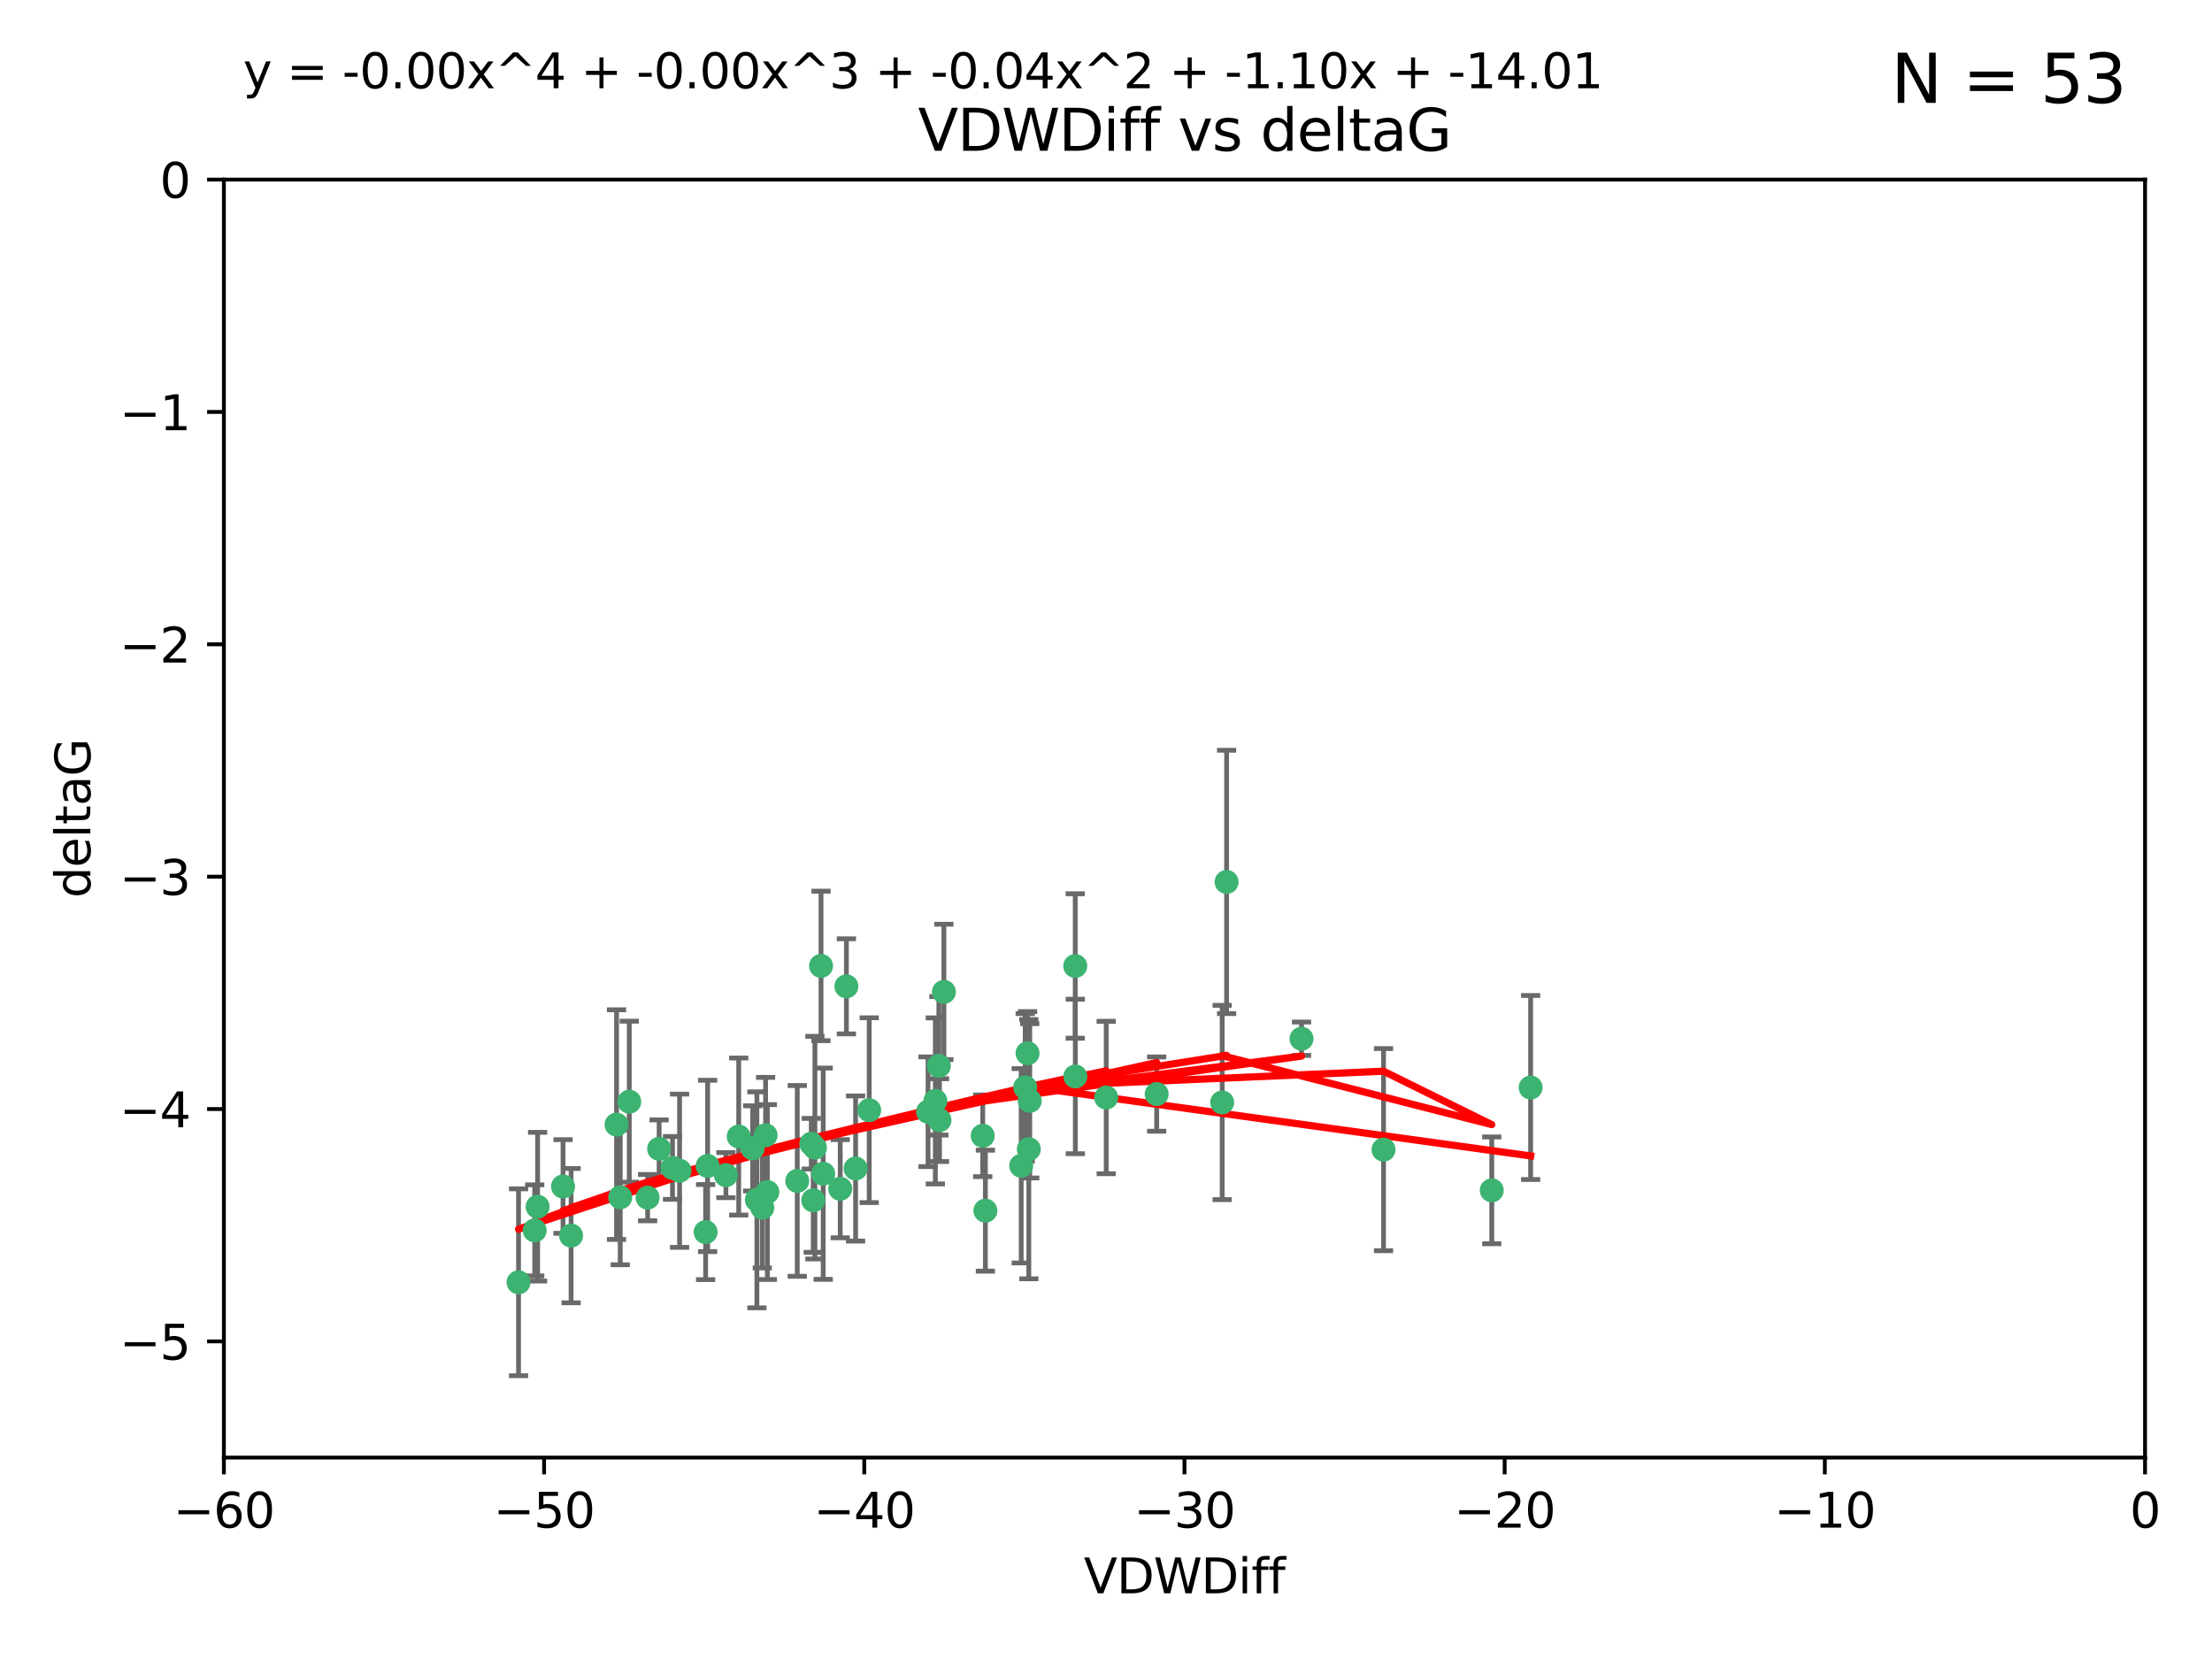 <?xml version="1.0" encoding="utf-8" standalone="no"?>
<!DOCTYPE svg PUBLIC "-//W3C//DTD SVG 1.1//EN"
  "http://www.w3.org/Graphics/SVG/1.1/DTD/svg11.dtd">
<svg xmlns:xlink="http://www.w3.org/1999/xlink" width="460.8pt" height="345.6pt" viewBox="0 0 460.8 345.6" xmlns="http://www.w3.org/2000/svg" version="1.1">
 <defs>
  <style type="text/css">*{stroke-linejoin: round; stroke-linecap: butt}</style>
 </defs>
 <g id="figure_1">
  <g id="patch_1">
   <path d="M 0 345.6 
L 460.8 345.6 
L 460.8 0 
L 0 0 
z
" style="fill: #ffffff"/>
  </g>
  <g id="axes_1">
   <g id="patch_2">
    <path d="M 46.64 303.64 
L 446.85 303.64 
L 446.85 37.411 
L 46.64 37.411 
z
" style="fill: #ffffff"/>
   </g>
   <g id="PathCollection_1">
    <defs>
     <path id="m7bb1dbc755" d="M 0 1.118 
C 0.297 1.118 0.581 1 0.791 0.791 
C 1 0.581 1.118 0.297 1.118 0 
C 1.118 -0.297 1 -0.581 0.791 -0.791 
C 0.581 -1 0.297 -1.118 0 -1.118 
C -0.297 -1.118 -0.581 -1 -0.791 -0.791 
C -1 -0.581 -1.118 -0.297 -1.118 0 
C -1.118 0.297 -1 0.581 -0.791 0.791 
C -0.581 1 -0.297 1.118 0 1.118 
z
" style="stroke: #3cb371"/>
    </defs>
    <g clip-path="url(#p9fa5719223)">
     <use xlink:href="#m7bb1dbc755" x="111.995" y="251.376" style="fill: #3cb371; stroke: #3cb371"/>
     <use xlink:href="#m7bb1dbc755" x="151.221" y="244.802" style="fill: #3cb371; stroke: #3cb371"/>
     <use xlink:href="#m7bb1dbc755" x="111.391" y="256.313" style="fill: #3cb371; stroke: #3cb371"/>
     <use xlink:href="#m7bb1dbc755" x="128.438" y="234.279" style="fill: #3cb371; stroke: #3cb371"/>
     <use xlink:href="#m7bb1dbc755" x="153.89" y="236.761" style="fill: #3cb371; stroke: #3cb371"/>
     <use xlink:href="#m7bb1dbc755" x="108.022" y="267.123" style="fill: #3cb371; stroke: #3cb371"/>
     <use xlink:href="#m7bb1dbc755" x="147.41" y="242.885" style="fill: #3cb371; stroke: #3cb371"/>
     <use xlink:href="#m7bb1dbc755" x="166.085" y="246.006" style="fill: #3cb371; stroke: #3cb371"/>
     <use xlink:href="#m7bb1dbc755" x="129.205" y="249.42" style="fill: #3cb371; stroke: #3cb371"/>
     <use xlink:href="#m7bb1dbc755" x="181.071" y="231.275" style="fill: #3cb371; stroke: #3cb371"/>
     <use xlink:href="#m7bb1dbc755" x="169.007" y="238.257" style="fill: #3cb371; stroke: #3cb371"/>
     <use xlink:href="#m7bb1dbc755" x="169.761" y="239.079" style="fill: #3cb371; stroke: #3cb371"/>
     <use xlink:href="#m7bb1dbc755" x="140.098" y="243.297" style="fill: #3cb371; stroke: #3cb371"/>
     <use xlink:href="#m7bb1dbc755" x="171.486" y="244.506" style="fill: #3cb371; stroke: #3cb371"/>
     <use xlink:href="#m7bb1dbc755" x="118.968" y="257.405" style="fill: #3cb371; stroke: #3cb371"/>
     <use xlink:href="#m7bb1dbc755" x="131.089" y="229.501" style="fill: #3cb371; stroke: #3cb371"/>
     <use xlink:href="#m7bb1dbc755" x="134.911" y="249.489" style="fill: #3cb371; stroke: #3cb371"/>
     <use xlink:href="#m7bb1dbc755" x="158.798" y="251.587" style="fill: #3cb371; stroke: #3cb371"/>
     <use xlink:href="#m7bb1dbc755" x="156.79" y="239.231" style="fill: #3cb371; stroke: #3cb371"/>
     <use xlink:href="#m7bb1dbc755" x="175.035" y="247.636" style="fill: #3cb371; stroke: #3cb371"/>
     <use xlink:href="#m7bb1dbc755" x="141.568" y="243.883" style="fill: #3cb371; stroke: #3cb371"/>
     <use xlink:href="#m7bb1dbc755" x="171.035" y="201.217" style="fill: #3cb371; stroke: #3cb371"/>
     <use xlink:href="#m7bb1dbc755" x="169.413" y="250.053" style="fill: #3cb371; stroke: #3cb371"/>
     <use xlink:href="#m7bb1dbc755" x="240.957" y="227.915" style="fill: #3cb371; stroke: #3cb371"/>
     <use xlink:href="#m7bb1dbc755" x="157.674" y="249.947" style="fill: #3cb371; stroke: #3cb371"/>
     <use xlink:href="#m7bb1dbc755" x="146.995" y="256.665" style="fill: #3cb371; stroke: #3cb371"/>
     <use xlink:href="#m7bb1dbc755" x="117.288" y="247.167" style="fill: #3cb371; stroke: #3cb371"/>
     <use xlink:href="#m7bb1dbc755" x="137.308" y="239.326" style="fill: #3cb371; stroke: #3cb371"/>
     <use xlink:href="#m7bb1dbc755" x="214.511" y="229.326" style="fill: #3cb371; stroke: #3cb371"/>
     <use xlink:href="#m7bb1dbc755" x="223.993" y="201.236" style="fill: #3cb371; stroke: #3cb371"/>
     <use xlink:href="#m7bb1dbc755" x="212.736" y="242.854" style="fill: #3cb371; stroke: #3cb371"/>
     <use xlink:href="#m7bb1dbc755" x="195.715" y="233.345" style="fill: #3cb371; stroke: #3cb371"/>
     <use xlink:href="#m7bb1dbc755" x="178.237" y="243.424" style="fill: #3cb371; stroke: #3cb371"/>
     <use xlink:href="#m7bb1dbc755" x="224.011" y="224.244" style="fill: #3cb371; stroke: #3cb371"/>
     <use xlink:href="#m7bb1dbc755" x="193.329" y="231.598" style="fill: #3cb371; stroke: #3cb371"/>
     <use xlink:href="#m7bb1dbc755" x="204.72" y="236.603" style="fill: #3cb371; stroke: #3cb371"/>
     <use xlink:href="#m7bb1dbc755" x="271.132" y="216.388" style="fill: #3cb371; stroke: #3cb371"/>
     <use xlink:href="#m7bb1dbc755" x="195.583" y="222.034" style="fill: #3cb371; stroke: #3cb371"/>
     <use xlink:href="#m7bb1dbc755" x="196.632" y="206.631" style="fill: #3cb371; stroke: #3cb371"/>
     <use xlink:href="#m7bb1dbc755" x="205.275" y="252.205" style="fill: #3cb371; stroke: #3cb371"/>
     <use xlink:href="#m7bb1dbc755" x="159.855" y="248.33" style="fill: #3cb371; stroke: #3cb371"/>
     <use xlink:href="#m7bb1dbc755" x="159.489" y="236.492" style="fill: #3cb371; stroke: #3cb371"/>
     <use xlink:href="#m7bb1dbc755" x="230.445" y="228.634" style="fill: #3cb371; stroke: #3cb371"/>
     <use xlink:href="#m7bb1dbc755" x="213.569" y="226.513" style="fill: #3cb371; stroke: #3cb371"/>
     <use xlink:href="#m7bb1dbc755" x="176.321" y="205.474" style="fill: #3cb371; stroke: #3cb371"/>
     <use xlink:href="#m7bb1dbc755" x="194.849" y="229.336" style="fill: #3cb371; stroke: #3cb371"/>
     <use xlink:href="#m7bb1dbc755" x="214.061" y="219.415" style="fill: #3cb371; stroke: #3cb371"/>
     <use xlink:href="#m7bb1dbc755" x="255.522" y="183.726" style="fill: #3cb371; stroke: #3cb371"/>
     <use xlink:href="#m7bb1dbc755" x="254.602" y="229.664" style="fill: #3cb371; stroke: #3cb371"/>
     <use xlink:href="#m7bb1dbc755" x="310.762" y="247.971" style="fill: #3cb371; stroke: #3cb371"/>
     <use xlink:href="#m7bb1dbc755" x="288.215" y="239.49" style="fill: #3cb371; stroke: #3cb371"/>
     <use xlink:href="#m7bb1dbc755" x="214.32" y="239.393" style="fill: #3cb371; stroke: #3cb371"/>
     <use xlink:href="#m7bb1dbc755" x="318.857" y="226.55" style="fill: #3cb371; stroke: #3cb371"/>
    </g>
   </g>
   <g id="matplotlib.axis_1">
    <g id="xtick_1">
     <g id="line2d_1">
      <defs>
       <path id="mc06d38eaef" d="M 0 0 
L 0 3.5 
" style="stroke: #000000; stroke-width: 0.8"/>
      </defs>
      <g>
       <use xlink:href="#mc06d38eaef" x="46.64" y="303.64" style="stroke: #000000; stroke-width: 0.8"/>
      </g>
     </g>
     <g id="text_1">
      <!-- −60 -->
      <g transform="translate(36.088 318.238)scale(0.1 -0.1)">
       <defs>
        <path id="DejaVuSans-2212" d="M 678 2272 
L 4684 2272 
L 4684 1741 
L 678 1741 
L 678 2272 
z
" transform="scale(0.016)"/>
        <path id="DejaVuSans-36" d="M 2113 2584 
Q 1688 2584 1439 2293 
Q 1191 2003 1191 1497 
Q 1191 994 1439 701 
Q 1688 409 2113 409 
Q 2538 409 2786 701 
Q 3034 994 3034 1497 
Q 3034 2003 2786 2293 
Q 2538 2584 2113 2584 
z
M 3366 4563 
L 3366 3988 
Q 3128 4100 2886 4159 
Q 2644 4219 2406 4219 
Q 1781 4219 1451 3797 
Q 1122 3375 1075 2522 
Q 1259 2794 1537 2939 
Q 1816 3084 2150 3084 
Q 2853 3084 3261 2657 
Q 3669 2231 3669 1497 
Q 3669 778 3244 343 
Q 2819 -91 2113 -91 
Q 1303 -91 875 529 
Q 447 1150 447 2328 
Q 447 3434 972 4092 
Q 1497 4750 2381 4750 
Q 2619 4750 2861 4703 
Q 3103 4656 3366 4563 
z
" transform="scale(0.016)"/>
        <path id="DejaVuSans-30" d="M 2034 4250 
Q 1547 4250 1301 3770 
Q 1056 3291 1056 2328 
Q 1056 1369 1301 889 
Q 1547 409 2034 409 
Q 2525 409 2770 889 
Q 3016 1369 3016 2328 
Q 3016 3291 2770 3770 
Q 2525 4250 2034 4250 
z
M 2034 4750 
Q 2819 4750 3233 4129 
Q 3647 3509 3647 2328 
Q 3647 1150 3233 529 
Q 2819 -91 2034 -91 
Q 1250 -91 836 529 
Q 422 1150 422 2328 
Q 422 3509 836 4129 
Q 1250 4750 2034 4750 
z
" transform="scale(0.016)"/>
       </defs>
       <use xlink:href="#DejaVuSans-2212"/>
       <use xlink:href="#DejaVuSans-36" x="83.789"/>
       <use xlink:href="#DejaVuSans-30" x="147.412"/>
      </g>
     </g>
    </g>
    <g id="xtick_2">
     <g id="line2d_2">
      <g>
       <use xlink:href="#mc06d38eaef" x="113.342" y="303.64" style="stroke: #000000; stroke-width: 0.8"/>
      </g>
     </g>
     <g id="text_2">
      <!-- −50 -->
      <g transform="translate(102.789 318.238)scale(0.1 -0.1)">
       <defs>
        <path id="DejaVuSans-35" d="M 691 4666 
L 3169 4666 
L 3169 4134 
L 1269 4134 
L 1269 2991 
Q 1406 3038 1543 3061 
Q 1681 3084 1819 3084 
Q 2600 3084 3056 2656 
Q 3513 2228 3513 1497 
Q 3513 744 3044 326 
Q 2575 -91 1722 -91 
Q 1428 -91 1123 -41 
Q 819 9 494 109 
L 494 744 
Q 775 591 1075 516 
Q 1375 441 1709 441 
Q 2250 441 2565 725 
Q 2881 1009 2881 1497 
Q 2881 1984 2565 2268 
Q 2250 2553 1709 2553 
Q 1456 2553 1204 2497 
Q 953 2441 691 2322 
L 691 4666 
z
" transform="scale(0.016)"/>
       </defs>
       <use xlink:href="#DejaVuSans-2212"/>
       <use xlink:href="#DejaVuSans-35" x="83.789"/>
       <use xlink:href="#DejaVuSans-30" x="147.412"/>
      </g>
     </g>
    </g>
    <g id="xtick_3">
     <g id="line2d_3">
      <g>
       <use xlink:href="#mc06d38eaef" x="180.043" y="303.64" style="stroke: #000000; stroke-width: 0.8"/>
      </g>
     </g>
     <g id="text_3">
      <!-- −40 -->
      <g transform="translate(169.491 318.238)scale(0.1 -0.1)">
       <defs>
        <path id="DejaVuSans-34" d="M 2419 4116 
L 825 1625 
L 2419 1625 
L 2419 4116 
z
M 2253 4666 
L 3047 4666 
L 3047 1625 
L 3713 1625 
L 3713 1100 
L 3047 1100 
L 3047 0 
L 2419 0 
L 2419 1100 
L 313 1100 
L 313 1709 
L 2253 4666 
z
" transform="scale(0.016)"/>
       </defs>
       <use xlink:href="#DejaVuSans-2212"/>
       <use xlink:href="#DejaVuSans-34" x="83.789"/>
       <use xlink:href="#DejaVuSans-30" x="147.412"/>
      </g>
     </g>
    </g>
    <g id="xtick_4">
     <g id="line2d_4">
      <g>
       <use xlink:href="#mc06d38eaef" x="246.745" y="303.64" style="stroke: #000000; stroke-width: 0.8"/>
      </g>
     </g>
     <g id="text_4">
      <!-- −30 -->
      <g transform="translate(236.193 318.238)scale(0.1 -0.1)">
       <defs>
        <path id="DejaVuSans-33" d="M 2597 2516 
Q 3050 2419 3304 2112 
Q 3559 1806 3559 1356 
Q 3559 666 3084 287 
Q 2609 -91 1734 -91 
Q 1441 -91 1130 -33 
Q 819 25 488 141 
L 488 750 
Q 750 597 1062 519 
Q 1375 441 1716 441 
Q 2309 441 2620 675 
Q 2931 909 2931 1356 
Q 2931 1769 2642 2001 
Q 2353 2234 1838 2234 
L 1294 2234 
L 1294 2753 
L 1863 2753 
Q 2328 2753 2575 2939 
Q 2822 3125 2822 3475 
Q 2822 3834 2567 4026 
Q 2313 4219 1838 4219 
Q 1578 4219 1281 4162 
Q 984 4106 628 3988 
L 628 4550 
Q 988 4650 1302 4700 
Q 1616 4750 1894 4750 
Q 2613 4750 3031 4423 
Q 3450 4097 3450 3541 
Q 3450 3153 3228 2886 
Q 3006 2619 2597 2516 
z
" transform="scale(0.016)"/>
       </defs>
       <use xlink:href="#DejaVuSans-2212"/>
       <use xlink:href="#DejaVuSans-33" x="83.789"/>
       <use xlink:href="#DejaVuSans-30" x="147.412"/>
      </g>
     </g>
    </g>
    <g id="xtick_5">
     <g id="line2d_5">
      <g>
       <use xlink:href="#mc06d38eaef" x="313.447" y="303.64" style="stroke: #000000; stroke-width: 0.8"/>
      </g>
     </g>
     <g id="text_5">
      <!-- −20 -->
      <g transform="translate(302.894 318.238)scale(0.1 -0.1)">
       <defs>
        <path id="DejaVuSans-32" d="M 1228 531 
L 3431 531 
L 3431 0 
L 469 0 
L 469 531 
Q 828 903 1448 1529 
Q 2069 2156 2228 2338 
Q 2531 2678 2651 2914 
Q 2772 3150 2772 3378 
Q 2772 3750 2511 3984 
Q 2250 4219 1831 4219 
Q 1534 4219 1204 4116 
Q 875 4013 500 3803 
L 500 4441 
Q 881 4594 1212 4672 
Q 1544 4750 1819 4750 
Q 2544 4750 2975 4387 
Q 3406 4025 3406 3419 
Q 3406 3131 3298 2873 
Q 3191 2616 2906 2266 
Q 2828 2175 2409 1742 
Q 1991 1309 1228 531 
z
" transform="scale(0.016)"/>
       </defs>
       <use xlink:href="#DejaVuSans-2212"/>
       <use xlink:href="#DejaVuSans-32" x="83.789"/>
       <use xlink:href="#DejaVuSans-30" x="147.412"/>
      </g>
     </g>
    </g>
    <g id="xtick_6">
     <g id="line2d_6">
      <g>
       <use xlink:href="#mc06d38eaef" x="380.148" y="303.64" style="stroke: #000000; stroke-width: 0.8"/>
      </g>
     </g>
     <g id="text_6">
      <!-- −10 -->
      <g transform="translate(369.596 318.238)scale(0.1 -0.1)">
       <defs>
        <path id="DejaVuSans-31" d="M 794 531 
L 1825 531 
L 1825 4091 
L 703 3866 
L 703 4441 
L 1819 4666 
L 2450 4666 
L 2450 531 
L 3481 531 
L 3481 0 
L 794 0 
L 794 531 
z
" transform="scale(0.016)"/>
       </defs>
       <use xlink:href="#DejaVuSans-2212"/>
       <use xlink:href="#DejaVuSans-31" x="83.789"/>
       <use xlink:href="#DejaVuSans-30" x="147.412"/>
      </g>
     </g>
    </g>
    <g id="xtick_7">
     <g id="line2d_7">
      <g>
       <use xlink:href="#mc06d38eaef" x="446.85" y="303.64" style="stroke: #000000; stroke-width: 0.8"/>
      </g>
     </g>
     <g id="text_7">
      <!-- 0 -->
      <g transform="translate(443.669 318.238)scale(0.1 -0.1)">
       <use xlink:href="#DejaVuSans-30"/>
      </g>
     </g>
    </g>
    <g id="text_8">
     <!-- VDWDiff -->
     <g transform="translate(225.772 331.917)scale(0.1 -0.1)">
      <defs>
       <path id="DejaVuSans-56" d="M 1831 0 
L 50 4666 
L 709 4666 
L 2188 738 
L 3669 4666 
L 4325 4666 
L 2547 0 
L 1831 0 
z
" transform="scale(0.016)"/>
       <path id="DejaVuSans-44" d="M 1259 4147 
L 1259 519 
L 2022 519 
Q 2988 519 3436 956 
Q 3884 1394 3884 2338 
Q 3884 3275 3436 3711 
Q 2988 4147 2022 4147 
L 1259 4147 
z
M 628 4666 
L 1925 4666 
Q 3281 4666 3915 4102 
Q 4550 3538 4550 2338 
Q 4550 1131 3912 565 
Q 3275 0 1925 0 
L 628 0 
L 628 4666 
z
" transform="scale(0.016)"/>
       <path id="DejaVuSans-57" d="M 213 4666 
L 850 4666 
L 1831 722 
L 2809 4666 
L 3519 4666 
L 4500 722 
L 5478 4666 
L 6119 4666 
L 4947 0 
L 4153 0 
L 3169 4050 
L 2175 0 
L 1381 0 
L 213 4666 
z
" transform="scale(0.016)"/>
       <path id="DejaVuSans-69" d="M 603 3500 
L 1178 3500 
L 1178 0 
L 603 0 
L 603 3500 
z
M 603 4863 
L 1178 4863 
L 1178 4134 
L 603 4134 
L 603 4863 
z
" transform="scale(0.016)"/>
       <path id="DejaVuSans-66" d="M 2375 4863 
L 2375 4384 
L 1825 4384 
Q 1516 4384 1395 4259 
Q 1275 4134 1275 3809 
L 1275 3500 
L 2222 3500 
L 2222 3053 
L 1275 3053 
L 1275 0 
L 697 0 
L 697 3053 
L 147 3053 
L 147 3500 
L 697 3500 
L 697 3744 
Q 697 4328 969 4595 
Q 1241 4863 1831 4863 
L 2375 4863 
z
" transform="scale(0.016)"/>
      </defs>
      <use xlink:href="#DejaVuSans-56"/>
      <use xlink:href="#DejaVuSans-44" x="68.408"/>
      <use xlink:href="#DejaVuSans-57" x="145.41"/>
      <use xlink:href="#DejaVuSans-44" x="244.287"/>
      <use xlink:href="#DejaVuSans-69" x="321.289"/>
      <use xlink:href="#DejaVuSans-66" x="349.072"/>
      <use xlink:href="#DejaVuSans-66" x="384.277"/>
     </g>
    </g>
   </g>
   <g id="matplotlib.axis_2">
    <g id="ytick_1">
     <g id="line2d_8">
      <defs>
       <path id="md6493ea6c4" d="M 0 0 
L -3.5 0 
" style="stroke: #000000; stroke-width: 0.8"/>
      </defs>
      <g>
       <use xlink:href="#md6493ea6c4" x="46.64" y="279.437" style="stroke: #000000; stroke-width: 0.8"/>
      </g>
     </g>
     <g id="text_9">
      <!-- −5 -->
      <g transform="translate(24.898 283.237)scale(0.1 -0.1)">
       <use xlink:href="#DejaVuSans-2212"/>
       <use xlink:href="#DejaVuSans-35" x="83.789"/>
      </g>
     </g>
    </g>
    <g id="ytick_2">
     <g id="line2d_9">
      <g>
       <use xlink:href="#md6493ea6c4" x="46.64" y="231.032" style="stroke: #000000; stroke-width: 0.8"/>
      </g>
     </g>
     <g id="text_10">
      <!-- −4 -->
      <g transform="translate(24.898 234.831)scale(0.1 -0.1)">
       <use xlink:href="#DejaVuSans-2212"/>
       <use xlink:href="#DejaVuSans-34" x="83.789"/>
      </g>
     </g>
    </g>
    <g id="ytick_3">
     <g id="line2d_10">
      <g>
       <use xlink:href="#md6493ea6c4" x="46.64" y="182.627" style="stroke: #000000; stroke-width: 0.8"/>
      </g>
     </g>
     <g id="text_11">
      <!-- −3 -->
      <g transform="translate(24.898 186.426)scale(0.1 -0.1)">
       <use xlink:href="#DejaVuSans-2212"/>
       <use xlink:href="#DejaVuSans-33" x="83.789"/>
      </g>
     </g>
    </g>
    <g id="ytick_4">
     <g id="line2d_11">
      <g>
       <use xlink:href="#md6493ea6c4" x="46.64" y="134.222" style="stroke: #000000; stroke-width: 0.8"/>
      </g>
     </g>
     <g id="text_12">
      <!-- −2 -->
      <g transform="translate(24.898 138.021)scale(0.1 -0.1)">
       <use xlink:href="#DejaVuSans-2212"/>
       <use xlink:href="#DejaVuSans-32" x="83.789"/>
      </g>
     </g>
    </g>
    <g id="ytick_5">
     <g id="line2d_12">
      <g>
       <use xlink:href="#md6493ea6c4" x="46.64" y="85.816" style="stroke: #000000; stroke-width: 0.8"/>
      </g>
     </g>
     <g id="text_13">
      <!-- −1 -->
      <g transform="translate(24.898 89.616)scale(0.1 -0.1)">
       <use xlink:href="#DejaVuSans-2212"/>
       <use xlink:href="#DejaVuSans-31" x="83.789"/>
      </g>
     </g>
    </g>
    <g id="ytick_6">
     <g id="line2d_13">
      <g>
       <use xlink:href="#md6493ea6c4" x="46.64" y="37.411" style="stroke: #000000; stroke-width: 0.8"/>
      </g>
     </g>
     <g id="text_14">
      <!-- 0 -->
      <g transform="translate(33.278 41.21)scale(0.1 -0.1)">
       <use xlink:href="#DejaVuSans-30"/>
      </g>
     </g>
    </g>
    <g id="text_15">
     <!-- deltaG -->
     <g transform="translate(18.818 187.064)rotate(-90)scale(0.1 -0.1)">
      <defs>
       <path id="DejaVuSans-64" d="M 2906 2969 
L 2906 4863 
L 3481 4863 
L 3481 0 
L 2906 0 
L 2906 525 
Q 2725 213 2448 61 
Q 2172 -91 1784 -91 
Q 1150 -91 751 415 
Q 353 922 353 1747 
Q 353 2572 751 3078 
Q 1150 3584 1784 3584 
Q 2172 3584 2448 3432 
Q 2725 3281 2906 2969 
z
M 947 1747 
Q 947 1113 1208 752 
Q 1469 391 1925 391 
Q 2381 391 2643 752 
Q 2906 1113 2906 1747 
Q 2906 2381 2643 2742 
Q 2381 3103 1925 3103 
Q 1469 3103 1208 2742 
Q 947 2381 947 1747 
z
" transform="scale(0.016)"/>
       <path id="DejaVuSans-65" d="M 3597 1894 
L 3597 1613 
L 953 1613 
Q 991 1019 1311 708 
Q 1631 397 2203 397 
Q 2534 397 2845 478 
Q 3156 559 3463 722 
L 3463 178 
Q 3153 47 2828 -22 
Q 2503 -91 2169 -91 
Q 1331 -91 842 396 
Q 353 884 353 1716 
Q 353 2575 817 3079 
Q 1281 3584 2069 3584 
Q 2775 3584 3186 3129 
Q 3597 2675 3597 1894 
z
M 3022 2063 
Q 3016 2534 2758 2815 
Q 2500 3097 2075 3097 
Q 1594 3097 1305 2825 
Q 1016 2553 972 2059 
L 3022 2063 
z
" transform="scale(0.016)"/>
       <path id="DejaVuSans-6c" d="M 603 4863 
L 1178 4863 
L 1178 0 
L 603 0 
L 603 4863 
z
" transform="scale(0.016)"/>
       <path id="DejaVuSans-74" d="M 1172 4494 
L 1172 3500 
L 2356 3500 
L 2356 3053 
L 1172 3053 
L 1172 1153 
Q 1172 725 1289 603 
Q 1406 481 1766 481 
L 2356 481 
L 2356 0 
L 1766 0 
Q 1100 0 847 248 
Q 594 497 594 1153 
L 594 3053 
L 172 3053 
L 172 3500 
L 594 3500 
L 594 4494 
L 1172 4494 
z
" transform="scale(0.016)"/>
       <path id="DejaVuSans-61" d="M 2194 1759 
Q 1497 1759 1228 1600 
Q 959 1441 959 1056 
Q 959 750 1161 570 
Q 1363 391 1709 391 
Q 2188 391 2477 730 
Q 2766 1069 2766 1631 
L 2766 1759 
L 2194 1759 
z
M 3341 1997 
L 3341 0 
L 2766 0 
L 2766 531 
Q 2569 213 2275 61 
Q 1981 -91 1556 -91 
Q 1019 -91 701 211 
Q 384 513 384 1019 
Q 384 1609 779 1909 
Q 1175 2209 1959 2209 
L 2766 2209 
L 2766 2266 
Q 2766 2663 2505 2880 
Q 2244 3097 1772 3097 
Q 1472 3097 1187 3025 
Q 903 2953 641 2809 
L 641 3341 
Q 956 3463 1253 3523 
Q 1550 3584 1831 3584 
Q 2591 3584 2966 3190 
Q 3341 2797 3341 1997 
z
" transform="scale(0.016)"/>
       <path id="DejaVuSans-47" d="M 3809 666 
L 3809 1919 
L 2778 1919 
L 2778 2438 
L 4434 2438 
L 4434 434 
Q 4069 175 3628 42 
Q 3188 -91 2688 -91 
Q 1594 -91 976 548 
Q 359 1188 359 2328 
Q 359 3472 976 4111 
Q 1594 4750 2688 4750 
Q 3144 4750 3555 4637 
Q 3966 4525 4313 4306 
L 4313 3634 
Q 3963 3931 3569 4081 
Q 3175 4231 2741 4231 
Q 1884 4231 1454 3753 
Q 1025 3275 1025 2328 
Q 1025 1384 1454 906 
Q 1884 428 2741 428 
Q 3075 428 3337 486 
Q 3600 544 3809 666 
z
" transform="scale(0.016)"/>
      </defs>
      <use xlink:href="#DejaVuSans-64"/>
      <use xlink:href="#DejaVuSans-65" x="63.477"/>
      <use xlink:href="#DejaVuSans-6c" x="125"/>
      <use xlink:href="#DejaVuSans-74" x="152.783"/>
      <use xlink:href="#DejaVuSans-61" x="191.992"/>
      <use xlink:href="#DejaVuSans-47" x="253.271"/>
     </g>
    </g>
   </g>
   <g id="LineCollection_1">
    <path d="M 111.995 266.868 
L 111.995 235.885 
" clip-path="url(#p9fa5719223)" style="fill: none; stroke: #696969"/>
    <path d="M 151.221 249.5 
L 151.221 240.104 
" clip-path="url(#p9fa5719223)" style="fill: none; stroke: #696969"/>
    <path d="M 111.391 265.803 
L 111.391 246.824 
" clip-path="url(#p9fa5719223)" style="fill: none; stroke: #696969"/>
    <path d="M 128.438 258.2 
L 128.438 210.359 
" clip-path="url(#p9fa5719223)" style="fill: none; stroke: #696969"/>
    <path d="M 153.89 253.12 
L 153.89 220.402 
" clip-path="url(#p9fa5719223)" style="fill: none; stroke: #696969"/>
    <path d="M 108.022 286.59 
L 108.022 247.657 
" clip-path="url(#p9fa5719223)" style="fill: none; stroke: #696969"/>
    <path d="M 147.41 260.726 
L 147.41 225.044 
" clip-path="url(#p9fa5719223)" style="fill: none; stroke: #696969"/>
    <path d="M 166.085 265.875 
L 166.085 226.137 
" clip-path="url(#p9fa5719223)" style="fill: none; stroke: #696969"/>
    <path d="M 129.205 263.474 
L 129.205 235.367 
" clip-path="url(#p9fa5719223)" style="fill: none; stroke: #696969"/>
    <path d="M 181.071 250.525 
L 181.071 212.026 
" clip-path="url(#p9fa5719223)" style="fill: none; stroke: #696969"/>
    <path d="M 169.007 243.53 
L 169.007 232.983 
" clip-path="url(#p9fa5719223)" style="fill: none; stroke: #696969"/>
    <path d="M 169.761 262.268 
L 169.761 215.889 
" clip-path="url(#p9fa5719223)" style="fill: none; stroke: #696969"/>
    <path d="M 140.098 249.844 
L 140.098 236.751 
" clip-path="url(#p9fa5719223)" style="fill: none; stroke: #696969"/>
    <path d="M 171.486 266.515 
L 171.486 222.497 
" clip-path="url(#p9fa5719223)" style="fill: none; stroke: #696969"/>
    <path d="M 118.968 271.395 
L 118.968 243.416 
" clip-path="url(#p9fa5719223)" style="fill: none; stroke: #696969"/>
    <path d="M 131.089 246.274 
L 131.089 212.728 
" clip-path="url(#p9fa5719223)" style="fill: none; stroke: #696969"/>
    <path d="M 134.911 254.312 
L 134.911 244.665 
" clip-path="url(#p9fa5719223)" style="fill: none; stroke: #696969"/>
    <path d="M 158.798 264.121 
L 158.798 239.054 
" clip-path="url(#p9fa5719223)" style="fill: none; stroke: #696969"/>
    <path d="M 156.79 248.098 
L 156.79 230.363 
" clip-path="url(#p9fa5719223)" style="fill: none; stroke: #696969"/>
    <path d="M 175.035 257.858 
L 175.035 237.413 
" clip-path="url(#p9fa5719223)" style="fill: none; stroke: #696969"/>
    <path d="M 141.568 259.845 
L 141.568 227.921 
" clip-path="url(#p9fa5719223)" style="fill: none; stroke: #696969"/>
    <path d="M 171.035 216.787 
L 171.035 185.647 
" clip-path="url(#p9fa5719223)" style="fill: none; stroke: #696969"/>
    <path d="M 169.413 260.879 
L 169.413 239.228 
" clip-path="url(#p9fa5719223)" style="fill: none; stroke: #696969"/>
    <path d="M 240.957 235.653 
L 240.957 220.177 
" clip-path="url(#p9fa5719223)" style="fill: none; stroke: #696969"/>
    <path d="M 157.674 272.441 
L 157.674 227.452 
" clip-path="url(#p9fa5719223)" style="fill: none; stroke: #696969"/>
    <path d="M 146.995 266.566 
L 146.995 246.764 
" clip-path="url(#p9fa5719223)" style="fill: none; stroke: #696969"/>
    <path d="M 117.288 256.928 
L 117.288 237.406 
" clip-path="url(#p9fa5719223)" style="fill: none; stroke: #696969"/>
    <path d="M 137.308 245.353 
L 137.308 233.299 
" clip-path="url(#p9fa5719223)" style="fill: none; stroke: #696969"/>
    <path d="M 214.511 245.399 
L 214.511 213.253 
" clip-path="url(#p9fa5719223)" style="fill: none; stroke: #696969"/>
    <path d="M 223.993 216.283 
L 223.993 186.188 
" clip-path="url(#p9fa5719223)" style="fill: none; stroke: #696969"/>
    <path d="M 212.736 263.089 
L 212.736 222.619 
" clip-path="url(#p9fa5719223)" style="fill: none; stroke: #696969"/>
    <path d="M 195.715 241.966 
L 195.715 224.723 
" clip-path="url(#p9fa5719223)" style="fill: none; stroke: #696969"/>
    <path d="M 178.237 258.54 
L 178.237 228.308 
" clip-path="url(#p9fa5719223)" style="fill: none; stroke: #696969"/>
    <path d="M 224.011 240.338 
L 224.011 208.15 
" clip-path="url(#p9fa5719223)" style="fill: none; stroke: #696969"/>
    <path d="M 193.329 243.023 
L 193.329 220.173 
" clip-path="url(#p9fa5719223)" style="fill: none; stroke: #696969"/>
    <path d="M 204.72 245.112 
L 204.72 228.095 
" clip-path="url(#p9fa5719223)" style="fill: none; stroke: #696969"/>
    <path d="M 271.132 219.865 
L 271.132 212.91 
" clip-path="url(#p9fa5719223)" style="fill: none; stroke: #696969"/>
    <path d="M 195.583 236.457 
L 195.583 207.61 
" clip-path="url(#p9fa5719223)" style="fill: none; stroke: #696969"/>
    <path d="M 196.632 220.728 
L 196.632 192.534 
" clip-path="url(#p9fa5719223)" style="fill: none; stroke: #696969"/>
    <path d="M 205.275 264.805 
L 205.275 239.605 
" clip-path="url(#p9fa5719223)" style="fill: none; stroke: #696969"/>
    <path d="M 159.855 266.543 
L 159.855 230.116 
" clip-path="url(#p9fa5719223)" style="fill: none; stroke: #696969"/>
    <path d="M 159.489 248.544 
L 159.489 224.44 
" clip-path="url(#p9fa5719223)" style="fill: none; stroke: #696969"/>
    <path d="M 230.445 244.515 
L 230.445 212.754 
" clip-path="url(#p9fa5719223)" style="fill: none; stroke: #696969"/>
    <path d="M 213.569 241.863 
L 213.569 211.163 
" clip-path="url(#p9fa5719223)" style="fill: none; stroke: #696969"/>
    <path d="M 176.321 215.375 
L 176.321 195.572 
" clip-path="url(#p9fa5719223)" style="fill: none; stroke: #696969"/>
    <path d="M 194.849 246.633 
L 194.849 212.04 
" clip-path="url(#p9fa5719223)" style="fill: none; stroke: #696969"/>
    <path d="M 214.061 228.096 
L 214.061 210.734 
" clip-path="url(#p9fa5719223)" style="fill: none; stroke: #696969"/>
    <path d="M 255.522 211.154 
L 255.522 156.298 
" clip-path="url(#p9fa5719223)" style="fill: none; stroke: #696969"/>
    <path d="M 254.602 249.899 
L 254.602 209.43 
" clip-path="url(#p9fa5719223)" style="fill: none; stroke: #696969"/>
    <path d="M 310.762 259.092 
L 310.762 236.85 
" clip-path="url(#p9fa5719223)" style="fill: none; stroke: #696969"/>
    <path d="M 288.215 260.544 
L 288.215 218.435 
" clip-path="url(#p9fa5719223)" style="fill: none; stroke: #696969"/>
    <path d="M 214.32 266.395 
L 214.32 212.39 
" clip-path="url(#p9fa5719223)" style="fill: none; stroke: #696969"/>
    <path d="M 318.857 245.718 
L 318.857 207.381 
" clip-path="url(#p9fa5719223)" style="fill: none; stroke: #696969"/>
   </g>
   <g id="line2d_14">
    <defs>
     <path id="m8ee330674f" d="M 2 0 
L -2 -0 
" style="stroke: #696969"/>
    </defs>
    <g clip-path="url(#p9fa5719223)">
     <use xlink:href="#m8ee330674f" x="111.995" y="266.868" style="fill: #696969; stroke: #696969"/>
     <use xlink:href="#m8ee330674f" x="151.221" y="249.5" style="fill: #696969; stroke: #696969"/>
     <use xlink:href="#m8ee330674f" x="111.391" y="265.803" style="fill: #696969; stroke: #696969"/>
     <use xlink:href="#m8ee330674f" x="128.438" y="258.2" style="fill: #696969; stroke: #696969"/>
     <use xlink:href="#m8ee330674f" x="153.89" y="253.12" style="fill: #696969; stroke: #696969"/>
     <use xlink:href="#m8ee330674f" x="108.022" y="286.59" style="fill: #696969; stroke: #696969"/>
     <use xlink:href="#m8ee330674f" x="147.41" y="260.726" style="fill: #696969; stroke: #696969"/>
     <use xlink:href="#m8ee330674f" x="166.085" y="265.875" style="fill: #696969; stroke: #696969"/>
     <use xlink:href="#m8ee330674f" x="129.205" y="263.474" style="fill: #696969; stroke: #696969"/>
     <use xlink:href="#m8ee330674f" x="181.071" y="250.525" style="fill: #696969; stroke: #696969"/>
     <use xlink:href="#m8ee330674f" x="169.007" y="243.53" style="fill: #696969; stroke: #696969"/>
     <use xlink:href="#m8ee330674f" x="169.761" y="262.268" style="fill: #696969; stroke: #696969"/>
     <use xlink:href="#m8ee330674f" x="140.098" y="249.844" style="fill: #696969; stroke: #696969"/>
     <use xlink:href="#m8ee330674f" x="171.486" y="266.515" style="fill: #696969; stroke: #696969"/>
     <use xlink:href="#m8ee330674f" x="118.968" y="271.395" style="fill: #696969; stroke: #696969"/>
     <use xlink:href="#m8ee330674f" x="131.089" y="246.274" style="fill: #696969; stroke: #696969"/>
     <use xlink:href="#m8ee330674f" x="134.911" y="254.312" style="fill: #696969; stroke: #696969"/>
     <use xlink:href="#m8ee330674f" x="158.798" y="264.121" style="fill: #696969; stroke: #696969"/>
     <use xlink:href="#m8ee330674f" x="156.79" y="248.098" style="fill: #696969; stroke: #696969"/>
     <use xlink:href="#m8ee330674f" x="175.035" y="257.858" style="fill: #696969; stroke: #696969"/>
     <use xlink:href="#m8ee330674f" x="141.568" y="259.845" style="fill: #696969; stroke: #696969"/>
     <use xlink:href="#m8ee330674f" x="171.035" y="216.787" style="fill: #696969; stroke: #696969"/>
     <use xlink:href="#m8ee330674f" x="169.413" y="260.879" style="fill: #696969; stroke: #696969"/>
     <use xlink:href="#m8ee330674f" x="240.957" y="235.653" style="fill: #696969; stroke: #696969"/>
     <use xlink:href="#m8ee330674f" x="157.674" y="272.441" style="fill: #696969; stroke: #696969"/>
     <use xlink:href="#m8ee330674f" x="146.995" y="266.566" style="fill: #696969; stroke: #696969"/>
     <use xlink:href="#m8ee330674f" x="117.288" y="256.928" style="fill: #696969; stroke: #696969"/>
     <use xlink:href="#m8ee330674f" x="137.308" y="245.353" style="fill: #696969; stroke: #696969"/>
     <use xlink:href="#m8ee330674f" x="214.511" y="245.399" style="fill: #696969; stroke: #696969"/>
     <use xlink:href="#m8ee330674f" x="223.993" y="216.283" style="fill: #696969; stroke: #696969"/>
     <use xlink:href="#m8ee330674f" x="212.736" y="263.089" style="fill: #696969; stroke: #696969"/>
     <use xlink:href="#m8ee330674f" x="195.715" y="241.966" style="fill: #696969; stroke: #696969"/>
     <use xlink:href="#m8ee330674f" x="178.237" y="258.54" style="fill: #696969; stroke: #696969"/>
     <use xlink:href="#m8ee330674f" x="224.011" y="240.338" style="fill: #696969; stroke: #696969"/>
     <use xlink:href="#m8ee330674f" x="193.329" y="243.023" style="fill: #696969; stroke: #696969"/>
     <use xlink:href="#m8ee330674f" x="204.72" y="245.112" style="fill: #696969; stroke: #696969"/>
     <use xlink:href="#m8ee330674f" x="271.132" y="219.865" style="fill: #696969; stroke: #696969"/>
     <use xlink:href="#m8ee330674f" x="195.583" y="236.457" style="fill: #696969; stroke: #696969"/>
     <use xlink:href="#m8ee330674f" x="196.632" y="220.728" style="fill: #696969; stroke: #696969"/>
     <use xlink:href="#m8ee330674f" x="205.275" y="264.805" style="fill: #696969; stroke: #696969"/>
     <use xlink:href="#m8ee330674f" x="159.855" y="266.543" style="fill: #696969; stroke: #696969"/>
     <use xlink:href="#m8ee330674f" x="159.489" y="248.544" style="fill: #696969; stroke: #696969"/>
     <use xlink:href="#m8ee330674f" x="230.445" y="244.515" style="fill: #696969; stroke: #696969"/>
     <use xlink:href="#m8ee330674f" x="213.569" y="241.863" style="fill: #696969; stroke: #696969"/>
     <use xlink:href="#m8ee330674f" x="176.321" y="215.375" style="fill: #696969; stroke: #696969"/>
     <use xlink:href="#m8ee330674f" x="194.849" y="246.633" style="fill: #696969; stroke: #696969"/>
     <use xlink:href="#m8ee330674f" x="214.061" y="228.096" style="fill: #696969; stroke: #696969"/>
     <use xlink:href="#m8ee330674f" x="255.522" y="211.154" style="fill: #696969; stroke: #696969"/>
     <use xlink:href="#m8ee330674f" x="254.602" y="249.899" style="fill: #696969; stroke: #696969"/>
     <use xlink:href="#m8ee330674f" x="310.762" y="259.092" style="fill: #696969; stroke: #696969"/>
     <use xlink:href="#m8ee330674f" x="288.215" y="260.544" style="fill: #696969; stroke: #696969"/>
     <use xlink:href="#m8ee330674f" x="214.32" y="266.395" style="fill: #696969; stroke: #696969"/>
     <use xlink:href="#m8ee330674f" x="318.857" y="245.718" style="fill: #696969; stroke: #696969"/>
    </g>
   </g>
   <g id="line2d_15">
    <g clip-path="url(#p9fa5719223)">
     <use xlink:href="#m8ee330674f" x="111.995" y="235.885" style="fill: #696969; stroke: #696969"/>
     <use xlink:href="#m8ee330674f" x="151.221" y="240.104" style="fill: #696969; stroke: #696969"/>
     <use xlink:href="#m8ee330674f" x="111.391" y="246.824" style="fill: #696969; stroke: #696969"/>
     <use xlink:href="#m8ee330674f" x="128.438" y="210.359" style="fill: #696969; stroke: #696969"/>
     <use xlink:href="#m8ee330674f" x="153.89" y="220.402" style="fill: #696969; stroke: #696969"/>
     <use xlink:href="#m8ee330674f" x="108.022" y="247.657" style="fill: #696969; stroke: #696969"/>
     <use xlink:href="#m8ee330674f" x="147.41" y="225.044" style="fill: #696969; stroke: #696969"/>
     <use xlink:href="#m8ee330674f" x="166.085" y="226.137" style="fill: #696969; stroke: #696969"/>
     <use xlink:href="#m8ee330674f" x="129.205" y="235.367" style="fill: #696969; stroke: #696969"/>
     <use xlink:href="#m8ee330674f" x="181.071" y="212.026" style="fill: #696969; stroke: #696969"/>
     <use xlink:href="#m8ee330674f" x="169.007" y="232.983" style="fill: #696969; stroke: #696969"/>
     <use xlink:href="#m8ee330674f" x="169.761" y="215.889" style="fill: #696969; stroke: #696969"/>
     <use xlink:href="#m8ee330674f" x="140.098" y="236.751" style="fill: #696969; stroke: #696969"/>
     <use xlink:href="#m8ee330674f" x="171.486" y="222.497" style="fill: #696969; stroke: #696969"/>
     <use xlink:href="#m8ee330674f" x="118.968" y="243.416" style="fill: #696969; stroke: #696969"/>
     <use xlink:href="#m8ee330674f" x="131.089" y="212.728" style="fill: #696969; stroke: #696969"/>
     <use xlink:href="#m8ee330674f" x="134.911" y="244.665" style="fill: #696969; stroke: #696969"/>
     <use xlink:href="#m8ee330674f" x="158.798" y="239.054" style="fill: #696969; stroke: #696969"/>
     <use xlink:href="#m8ee330674f" x="156.79" y="230.363" style="fill: #696969; stroke: #696969"/>
     <use xlink:href="#m8ee330674f" x="175.035" y="237.413" style="fill: #696969; stroke: #696969"/>
     <use xlink:href="#m8ee330674f" x="141.568" y="227.921" style="fill: #696969; stroke: #696969"/>
     <use xlink:href="#m8ee330674f" x="171.035" y="185.647" style="fill: #696969; stroke: #696969"/>
     <use xlink:href="#m8ee330674f" x="169.413" y="239.228" style="fill: #696969; stroke: #696969"/>
     <use xlink:href="#m8ee330674f" x="240.957" y="220.177" style="fill: #696969; stroke: #696969"/>
     <use xlink:href="#m8ee330674f" x="157.674" y="227.452" style="fill: #696969; stroke: #696969"/>
     <use xlink:href="#m8ee330674f" x="146.995" y="246.764" style="fill: #696969; stroke: #696969"/>
     <use xlink:href="#m8ee330674f" x="117.288" y="237.406" style="fill: #696969; stroke: #696969"/>
     <use xlink:href="#m8ee330674f" x="137.308" y="233.299" style="fill: #696969; stroke: #696969"/>
     <use xlink:href="#m8ee330674f" x="214.511" y="213.253" style="fill: #696969; stroke: #696969"/>
     <use xlink:href="#m8ee330674f" x="223.993" y="186.188" style="fill: #696969; stroke: #696969"/>
     <use xlink:href="#m8ee330674f" x="212.736" y="222.619" style="fill: #696969; stroke: #696969"/>
     <use xlink:href="#m8ee330674f" x="195.715" y="224.723" style="fill: #696969; stroke: #696969"/>
     <use xlink:href="#m8ee330674f" x="178.237" y="228.308" style="fill: #696969; stroke: #696969"/>
     <use xlink:href="#m8ee330674f" x="224.011" y="208.15" style="fill: #696969; stroke: #696969"/>
     <use xlink:href="#m8ee330674f" x="193.329" y="220.173" style="fill: #696969; stroke: #696969"/>
     <use xlink:href="#m8ee330674f" x="204.72" y="228.095" style="fill: #696969; stroke: #696969"/>
     <use xlink:href="#m8ee330674f" x="271.132" y="212.91" style="fill: #696969; stroke: #696969"/>
     <use xlink:href="#m8ee330674f" x="195.583" y="207.61" style="fill: #696969; stroke: #696969"/>
     <use xlink:href="#m8ee330674f" x="196.632" y="192.534" style="fill: #696969; stroke: #696969"/>
     <use xlink:href="#m8ee330674f" x="205.275" y="239.605" style="fill: #696969; stroke: #696969"/>
     <use xlink:href="#m8ee330674f" x="159.855" y="230.116" style="fill: #696969; stroke: #696969"/>
     <use xlink:href="#m8ee330674f" x="159.489" y="224.44" style="fill: #696969; stroke: #696969"/>
     <use xlink:href="#m8ee330674f" x="230.445" y="212.754" style="fill: #696969; stroke: #696969"/>
     <use xlink:href="#m8ee330674f" x="213.569" y="211.163" style="fill: #696969; stroke: #696969"/>
     <use xlink:href="#m8ee330674f" x="176.321" y="195.572" style="fill: #696969; stroke: #696969"/>
     <use xlink:href="#m8ee330674f" x="194.849" y="212.04" style="fill: #696969; stroke: #696969"/>
     <use xlink:href="#m8ee330674f" x="214.061" y="210.734" style="fill: #696969; stroke: #696969"/>
     <use xlink:href="#m8ee330674f" x="255.522" y="156.298" style="fill: #696969; stroke: #696969"/>
     <use xlink:href="#m8ee330674f" x="254.602" y="209.43" style="fill: #696969; stroke: #696969"/>
     <use xlink:href="#m8ee330674f" x="310.762" y="236.85" style="fill: #696969; stroke: #696969"/>
     <use xlink:href="#m8ee330674f" x="288.215" y="218.435" style="fill: #696969; stroke: #696969"/>
     <use xlink:href="#m8ee330674f" x="214.32" y="212.39" style="fill: #696969; stroke: #696969"/>
     <use xlink:href="#m8ee330674f" x="318.857" y="207.381" style="fill: #696969; stroke: #696969"/>
    </g>
   </g>
   <g id="line2d_16">
    <path d="M 111.995 254.341 
L 151.221 241.671 
L 111.391 254.594 
L 128.438 248.286 
L 153.89 240.972 
L 108.022 256.055 
L 147.41 242.689 
L 166.085 237.882 
L 129.205 248.037 
L 181.071 234.208 
L 169.007 237.158 
L 169.761 236.972 
L 140.098 244.724 
L 171.486 236.548 
L 118.968 251.59 
L 131.089 247.434 
L 134.911 246.252 
L 158.798 239.711 
L 156.79 240.224 
L 175.035 235.678 
L 141.568 244.305 
L 171.035 236.659 
L 169.413 237.058 
L 240.957 221.345 
L 157.674 239.997 
L 146.995 242.801 
L 117.288 252.225 
L 137.308 245.536 
L 214.511 226.331 
L 223.993 224.319 
L 212.736 226.726 
L 195.715 230.682 
L 178.237 234.897 
L 224.011 224.315 
L 193.329 231.252 
L 204.72 228.558 
L 271.132 219.997 
L 195.583 230.713 
L 196.632 230.463 
L 205.275 228.429 
L 159.855 239.443 
L 159.489 239.536 
L 230.445 223.071 
L 213.569 226.54 
L 176.321 235.364 
L 194.849 230.888 
L 214.061 226.431 
L 255.522 219.858 
L 254.602 219.912 
L 310.762 234.274 
L 288.215 223.152 
L 214.32 226.373 
L 318.857 240.799 
" clip-path="url(#p9fa5719223)" style="fill: none; stroke: #ff0000; stroke-width: 1.5; stroke-linecap: square"/>
   </g>
   <g id="line2d_17">
    <defs>
     <path id="mc6c81505f1" d="M 0 2 
C 0.53 2 1.039 1.789 1.414 1.414 
C 1.789 1.039 2 0.53 2 0 
C 2 -0.53 1.789 -1.039 1.414 -1.414 
C 1.039 -1.789 0.53 -2 0 -2 
C -0.53 -2 -1.039 -1.789 -1.414 -1.414 
C -1.789 -1.039 -2 -0.53 -2 0 
C -2 0.53 -1.789 1.039 -1.414 1.414 
C -1.039 1.789 -0.53 2 0 2 
z
" style="stroke: #3cb371"/>
    </defs>
    <g clip-path="url(#p9fa5719223)">
     <use xlink:href="#mc6c81505f1" x="111.995" y="251.376" style="fill: #3cb371; stroke: #3cb371"/>
     <use xlink:href="#mc6c81505f1" x="151.221" y="244.802" style="fill: #3cb371; stroke: #3cb371"/>
     <use xlink:href="#mc6c81505f1" x="111.391" y="256.313" style="fill: #3cb371; stroke: #3cb371"/>
     <use xlink:href="#mc6c81505f1" x="128.438" y="234.279" style="fill: #3cb371; stroke: #3cb371"/>
     <use xlink:href="#mc6c81505f1" x="153.89" y="236.761" style="fill: #3cb371; stroke: #3cb371"/>
     <use xlink:href="#mc6c81505f1" x="108.022" y="267.123" style="fill: #3cb371; stroke: #3cb371"/>
     <use xlink:href="#mc6c81505f1" x="147.41" y="242.885" style="fill: #3cb371; stroke: #3cb371"/>
     <use xlink:href="#mc6c81505f1" x="166.085" y="246.006" style="fill: #3cb371; stroke: #3cb371"/>
     <use xlink:href="#mc6c81505f1" x="129.205" y="249.42" style="fill: #3cb371; stroke: #3cb371"/>
     <use xlink:href="#mc6c81505f1" x="181.071" y="231.275" style="fill: #3cb371; stroke: #3cb371"/>
     <use xlink:href="#mc6c81505f1" x="169.007" y="238.257" style="fill: #3cb371; stroke: #3cb371"/>
     <use xlink:href="#mc6c81505f1" x="169.761" y="239.079" style="fill: #3cb371; stroke: #3cb371"/>
     <use xlink:href="#mc6c81505f1" x="140.098" y="243.297" style="fill: #3cb371; stroke: #3cb371"/>
     <use xlink:href="#mc6c81505f1" x="171.486" y="244.506" style="fill: #3cb371; stroke: #3cb371"/>
     <use xlink:href="#mc6c81505f1" x="118.968" y="257.405" style="fill: #3cb371; stroke: #3cb371"/>
     <use xlink:href="#mc6c81505f1" x="131.089" y="229.501" style="fill: #3cb371; stroke: #3cb371"/>
     <use xlink:href="#mc6c81505f1" x="134.911" y="249.489" style="fill: #3cb371; stroke: #3cb371"/>
     <use xlink:href="#mc6c81505f1" x="158.798" y="251.587" style="fill: #3cb371; stroke: #3cb371"/>
     <use xlink:href="#mc6c81505f1" x="156.79" y="239.231" style="fill: #3cb371; stroke: #3cb371"/>
     <use xlink:href="#mc6c81505f1" x="175.035" y="247.636" style="fill: #3cb371; stroke: #3cb371"/>
     <use xlink:href="#mc6c81505f1" x="141.568" y="243.883" style="fill: #3cb371; stroke: #3cb371"/>
     <use xlink:href="#mc6c81505f1" x="171.035" y="201.217" style="fill: #3cb371; stroke: #3cb371"/>
     <use xlink:href="#mc6c81505f1" x="169.413" y="250.053" style="fill: #3cb371; stroke: #3cb371"/>
     <use xlink:href="#mc6c81505f1" x="240.957" y="227.915" style="fill: #3cb371; stroke: #3cb371"/>
     <use xlink:href="#mc6c81505f1" x="157.674" y="249.947" style="fill: #3cb371; stroke: #3cb371"/>
     <use xlink:href="#mc6c81505f1" x="146.995" y="256.665" style="fill: #3cb371; stroke: #3cb371"/>
     <use xlink:href="#mc6c81505f1" x="117.288" y="247.167" style="fill: #3cb371; stroke: #3cb371"/>
     <use xlink:href="#mc6c81505f1" x="137.308" y="239.326" style="fill: #3cb371; stroke: #3cb371"/>
     <use xlink:href="#mc6c81505f1" x="214.511" y="229.326" style="fill: #3cb371; stroke: #3cb371"/>
     <use xlink:href="#mc6c81505f1" x="223.993" y="201.236" style="fill: #3cb371; stroke: #3cb371"/>
     <use xlink:href="#mc6c81505f1" x="212.736" y="242.854" style="fill: #3cb371; stroke: #3cb371"/>
     <use xlink:href="#mc6c81505f1" x="195.715" y="233.345" style="fill: #3cb371; stroke: #3cb371"/>
     <use xlink:href="#mc6c81505f1" x="178.237" y="243.424" style="fill: #3cb371; stroke: #3cb371"/>
     <use xlink:href="#mc6c81505f1" x="224.011" y="224.244" style="fill: #3cb371; stroke: #3cb371"/>
     <use xlink:href="#mc6c81505f1" x="193.329" y="231.598" style="fill: #3cb371; stroke: #3cb371"/>
     <use xlink:href="#mc6c81505f1" x="204.72" y="236.603" style="fill: #3cb371; stroke: #3cb371"/>
     <use xlink:href="#mc6c81505f1" x="271.132" y="216.388" style="fill: #3cb371; stroke: #3cb371"/>
     <use xlink:href="#mc6c81505f1" x="195.583" y="222.034" style="fill: #3cb371; stroke: #3cb371"/>
     <use xlink:href="#mc6c81505f1" x="196.632" y="206.631" style="fill: #3cb371; stroke: #3cb371"/>
     <use xlink:href="#mc6c81505f1" x="205.275" y="252.205" style="fill: #3cb371; stroke: #3cb371"/>
     <use xlink:href="#mc6c81505f1" x="159.855" y="248.33" style="fill: #3cb371; stroke: #3cb371"/>
     <use xlink:href="#mc6c81505f1" x="159.489" y="236.492" style="fill: #3cb371; stroke: #3cb371"/>
     <use xlink:href="#mc6c81505f1" x="230.445" y="228.634" style="fill: #3cb371; stroke: #3cb371"/>
     <use xlink:href="#mc6c81505f1" x="213.569" y="226.513" style="fill: #3cb371; stroke: #3cb371"/>
     <use xlink:href="#mc6c81505f1" x="176.321" y="205.474" style="fill: #3cb371; stroke: #3cb371"/>
     <use xlink:href="#mc6c81505f1" x="194.849" y="229.336" style="fill: #3cb371; stroke: #3cb371"/>
     <use xlink:href="#mc6c81505f1" x="214.061" y="219.415" style="fill: #3cb371; stroke: #3cb371"/>
     <use xlink:href="#mc6c81505f1" x="255.522" y="183.726" style="fill: #3cb371; stroke: #3cb371"/>
     <use xlink:href="#mc6c81505f1" x="254.602" y="229.664" style="fill: #3cb371; stroke: #3cb371"/>
     <use xlink:href="#mc6c81505f1" x="310.762" y="247.971" style="fill: #3cb371; stroke: #3cb371"/>
     <use xlink:href="#mc6c81505f1" x="288.215" y="239.49" style="fill: #3cb371; stroke: #3cb371"/>
     <use xlink:href="#mc6c81505f1" x="214.32" y="239.393" style="fill: #3cb371; stroke: #3cb371"/>
     <use xlink:href="#mc6c81505f1" x="318.857" y="226.55" style="fill: #3cb371; stroke: #3cb371"/>
    </g>
   </g>
   <g id="patch_3">
    <path d="M 46.64 303.64 
L 46.64 37.411 
" style="fill: none; stroke: #000000; stroke-width: 0.8; stroke-linejoin: miter; stroke-linecap: square"/>
   </g>
   <g id="patch_4">
    <path d="M 446.85 303.64 
L 446.85 37.411 
" style="fill: none; stroke: #000000; stroke-width: 0.8; stroke-linejoin: miter; stroke-linecap: square"/>
   </g>
   <g id="patch_5">
    <path d="M 46.64 303.64 
L 446.85 303.64 
" style="fill: none; stroke: #000000; stroke-width: 0.8; stroke-linejoin: miter; stroke-linecap: square"/>
   </g>
   <g id="patch_6">
    <path d="M 46.64 37.411 
L 446.85 37.411 
" style="fill: none; stroke: #000000; stroke-width: 0.8; stroke-linejoin: miter; stroke-linecap: square"/>
   </g>
   <g id="text_16">
    <!-- N = 53 -->
    <g transform="translate(393.929 21.426)scale(0.14 -0.14)">
     <defs>
      <path id="DejaVuSans-4e" d="M 628 4666 
L 1478 4666 
L 3547 763 
L 3547 4666 
L 4159 4666 
L 4159 0 
L 3309 0 
L 1241 3903 
L 1241 0 
L 628 0 
L 628 4666 
z
" transform="scale(0.016)"/>
      <path id="DejaVuSans-20" transform="scale(0.016)"/>
      <path id="DejaVuSans-3d" d="M 678 2906 
L 4684 2906 
L 4684 2381 
L 678 2381 
L 678 2906 
z
M 678 1631 
L 4684 1631 
L 4684 1100 
L 678 1100 
L 678 1631 
z
" transform="scale(0.016)"/>
     </defs>
     <use xlink:href="#DejaVuSans-4e"/>
     <use xlink:href="#DejaVuSans-20" x="74.805"/>
     <use xlink:href="#DejaVuSans-3d" x="106.592"/>
     <use xlink:href="#DejaVuSans-20" x="190.381"/>
     <use xlink:href="#DejaVuSans-35" x="222.168"/>
     <use xlink:href="#DejaVuSans-33" x="285.791"/>
    </g>
   </g>
   <g id="text_17">
    <!-- y = -0.00x^4 + -0.00x^3 + -0.04x^2 + -1.10x + -14.01 -->
    <g transform="translate(50.642 18.387)scale(0.1 -0.1)">
     <defs>
      <path id="DejaVuSans-79" d="M 2059 -325 
Q 1816 -950 1584 -1140 
Q 1353 -1331 966 -1331 
L 506 -1331 
L 506 -850 
L 844 -850 
Q 1081 -850 1212 -737 
Q 1344 -625 1503 -206 
L 1606 56 
L 191 3500 
L 800 3500 
L 1894 763 
L 2988 3500 
L 3597 3500 
L 2059 -325 
z
" transform="scale(0.016)"/>
      <path id="DejaVuSans-2d" d="M 313 2009 
L 1997 2009 
L 1997 1497 
L 313 1497 
L 313 2009 
z
" transform="scale(0.016)"/>
      <path id="DejaVuSans-2e" d="M 684 794 
L 1344 794 
L 1344 0 
L 684 0 
L 684 794 
z
" transform="scale(0.016)"/>
      <path id="DejaVuSans-78" d="M 3513 3500 
L 2247 1797 
L 3578 0 
L 2900 0 
L 1881 1375 
L 863 0 
L 184 0 
L 1544 1831 
L 300 3500 
L 978 3500 
L 1906 2253 
L 2834 3500 
L 3513 3500 
z
" transform="scale(0.016)"/>
      <path id="DejaVuSans-5e" d="M 2988 4666 
L 4684 2925 
L 4056 2925 
L 2681 4159 
L 1306 2925 
L 678 2925 
L 2375 4666 
L 2988 4666 
z
" transform="scale(0.016)"/>
      <path id="DejaVuSans-2b" d="M 2944 4013 
L 2944 2272 
L 4684 2272 
L 4684 1741 
L 2944 1741 
L 2944 0 
L 2419 0 
L 2419 1741 
L 678 1741 
L 678 2272 
L 2419 2272 
L 2419 4013 
L 2944 4013 
z
" transform="scale(0.016)"/>
     </defs>
     <use xlink:href="#DejaVuSans-79"/>
     <use xlink:href="#DejaVuSans-20" x="59.18"/>
     <use xlink:href="#DejaVuSans-3d" x="90.967"/>
     <use xlink:href="#DejaVuSans-20" x="174.756"/>
     <use xlink:href="#DejaVuSans-2d" x="206.543"/>
     <use xlink:href="#DejaVuSans-30" x="242.627"/>
     <use xlink:href="#DejaVuSans-2e" x="306.25"/>
     <use xlink:href="#DejaVuSans-30" x="338.037"/>
     <use xlink:href="#DejaVuSans-30" x="401.66"/>
     <use xlink:href="#DejaVuSans-78" x="465.283"/>
     <use xlink:href="#DejaVuSans-5e" x="524.463"/>
     <use xlink:href="#DejaVuSans-34" x="608.252"/>
     <use xlink:href="#DejaVuSans-20" x="671.875"/>
     <use xlink:href="#DejaVuSans-2b" x="703.662"/>
     <use xlink:href="#DejaVuSans-20" x="787.451"/>
     <use xlink:href="#DejaVuSans-2d" x="819.238"/>
     <use xlink:href="#DejaVuSans-30" x="855.322"/>
     <use xlink:href="#DejaVuSans-2e" x="918.945"/>
     <use xlink:href="#DejaVuSans-30" x="950.732"/>
     <use xlink:href="#DejaVuSans-30" x="1014.355"/>
     <use xlink:href="#DejaVuSans-78" x="1077.979"/>
     <use xlink:href="#DejaVuSans-5e" x="1137.158"/>
     <use xlink:href="#DejaVuSans-33" x="1220.947"/>
     <use xlink:href="#DejaVuSans-20" x="1284.57"/>
     <use xlink:href="#DejaVuSans-2b" x="1316.357"/>
     <use xlink:href="#DejaVuSans-20" x="1400.146"/>
     <use xlink:href="#DejaVuSans-2d" x="1431.934"/>
     <use xlink:href="#DejaVuSans-30" x="1468.018"/>
     <use xlink:href="#DejaVuSans-2e" x="1531.641"/>
     <use xlink:href="#DejaVuSans-30" x="1563.428"/>
     <use xlink:href="#DejaVuSans-34" x="1627.051"/>
     <use xlink:href="#DejaVuSans-78" x="1690.674"/>
     <use xlink:href="#DejaVuSans-5e" x="1749.854"/>
     <use xlink:href="#DejaVuSans-32" x="1833.643"/>
     <use xlink:href="#DejaVuSans-20" x="1897.266"/>
     <use xlink:href="#DejaVuSans-2b" x="1929.053"/>
     <use xlink:href="#DejaVuSans-20" x="2012.842"/>
     <use xlink:href="#DejaVuSans-2d" x="2044.629"/>
     <use xlink:href="#DejaVuSans-31" x="2080.713"/>
     <use xlink:href="#DejaVuSans-2e" x="2144.336"/>
     <use xlink:href="#DejaVuSans-31" x="2176.123"/>
     <use xlink:href="#DejaVuSans-30" x="2239.746"/>
     <use xlink:href="#DejaVuSans-78" x="2303.369"/>
     <use xlink:href="#DejaVuSans-20" x="2362.549"/>
     <use xlink:href="#DejaVuSans-2b" x="2394.336"/>
     <use xlink:href="#DejaVuSans-20" x="2478.125"/>
     <use xlink:href="#DejaVuSans-2d" x="2509.912"/>
     <use xlink:href="#DejaVuSans-31" x="2545.996"/>
     <use xlink:href="#DejaVuSans-34" x="2609.619"/>
     <use xlink:href="#DejaVuSans-2e" x="2673.242"/>
     <use xlink:href="#DejaVuSans-30" x="2705.029"/>
     <use xlink:href="#DejaVuSans-31" x="2768.652"/>
    </g>
   </g>
   <g id="text_18">
    <!-- VDWDiff vs deltaG -->
    <g transform="translate(191.24 31.411)scale(0.12 -0.12)">
     <defs>
      <path id="DejaVuSans-76" d="M 191 3500 
L 800 3500 
L 1894 563 
L 2988 3500 
L 3597 3500 
L 2284 0 
L 1503 0 
L 191 3500 
z
" transform="scale(0.016)"/>
      <path id="DejaVuSans-73" d="M 2834 3397 
L 2834 2853 
Q 2591 2978 2328 3040 
Q 2066 3103 1784 3103 
Q 1356 3103 1142 2972 
Q 928 2841 928 2578 
Q 928 2378 1081 2264 
Q 1234 2150 1697 2047 
L 1894 2003 
Q 2506 1872 2764 1633 
Q 3022 1394 3022 966 
Q 3022 478 2636 193 
Q 2250 -91 1575 -91 
Q 1294 -91 989 -36 
Q 684 19 347 128 
L 347 722 
Q 666 556 975 473 
Q 1284 391 1588 391 
Q 1994 391 2212 530 
Q 2431 669 2431 922 
Q 2431 1156 2273 1281 
Q 2116 1406 1581 1522 
L 1381 1569 
Q 847 1681 609 1914 
Q 372 2147 372 2553 
Q 372 3047 722 3315 
Q 1072 3584 1716 3584 
Q 2034 3584 2315 3537 
Q 2597 3491 2834 3397 
z
" transform="scale(0.016)"/>
     </defs>
     <use xlink:href="#DejaVuSans-56"/>
     <use xlink:href="#DejaVuSans-44" x="68.408"/>
     <use xlink:href="#DejaVuSans-57" x="145.41"/>
     <use xlink:href="#DejaVuSans-44" x="244.287"/>
     <use xlink:href="#DejaVuSans-69" x="321.289"/>
     <use xlink:href="#DejaVuSans-66" x="349.072"/>
     <use xlink:href="#DejaVuSans-66" x="384.277"/>
     <use xlink:href="#DejaVuSans-20" x="419.482"/>
     <use xlink:href="#DejaVuSans-76" x="451.27"/>
     <use xlink:href="#DejaVuSans-73" x="510.449"/>
     <use xlink:href="#DejaVuSans-20" x="562.549"/>
     <use xlink:href="#DejaVuSans-64" x="594.336"/>
     <use xlink:href="#DejaVuSans-65" x="657.812"/>
     <use xlink:href="#DejaVuSans-6c" x="719.336"/>
     <use xlink:href="#DejaVuSans-74" x="747.119"/>
     <use xlink:href="#DejaVuSans-61" x="786.328"/>
     <use xlink:href="#DejaVuSans-47" x="847.607"/>
    </g>
   </g>
  </g>
 </g>
 <defs>
  <clipPath id="p9fa5719223">
   <rect x="46.64" y="37.411" width="400.21" height="266.229"/>
  </clipPath>
 </defs>
</svg>
